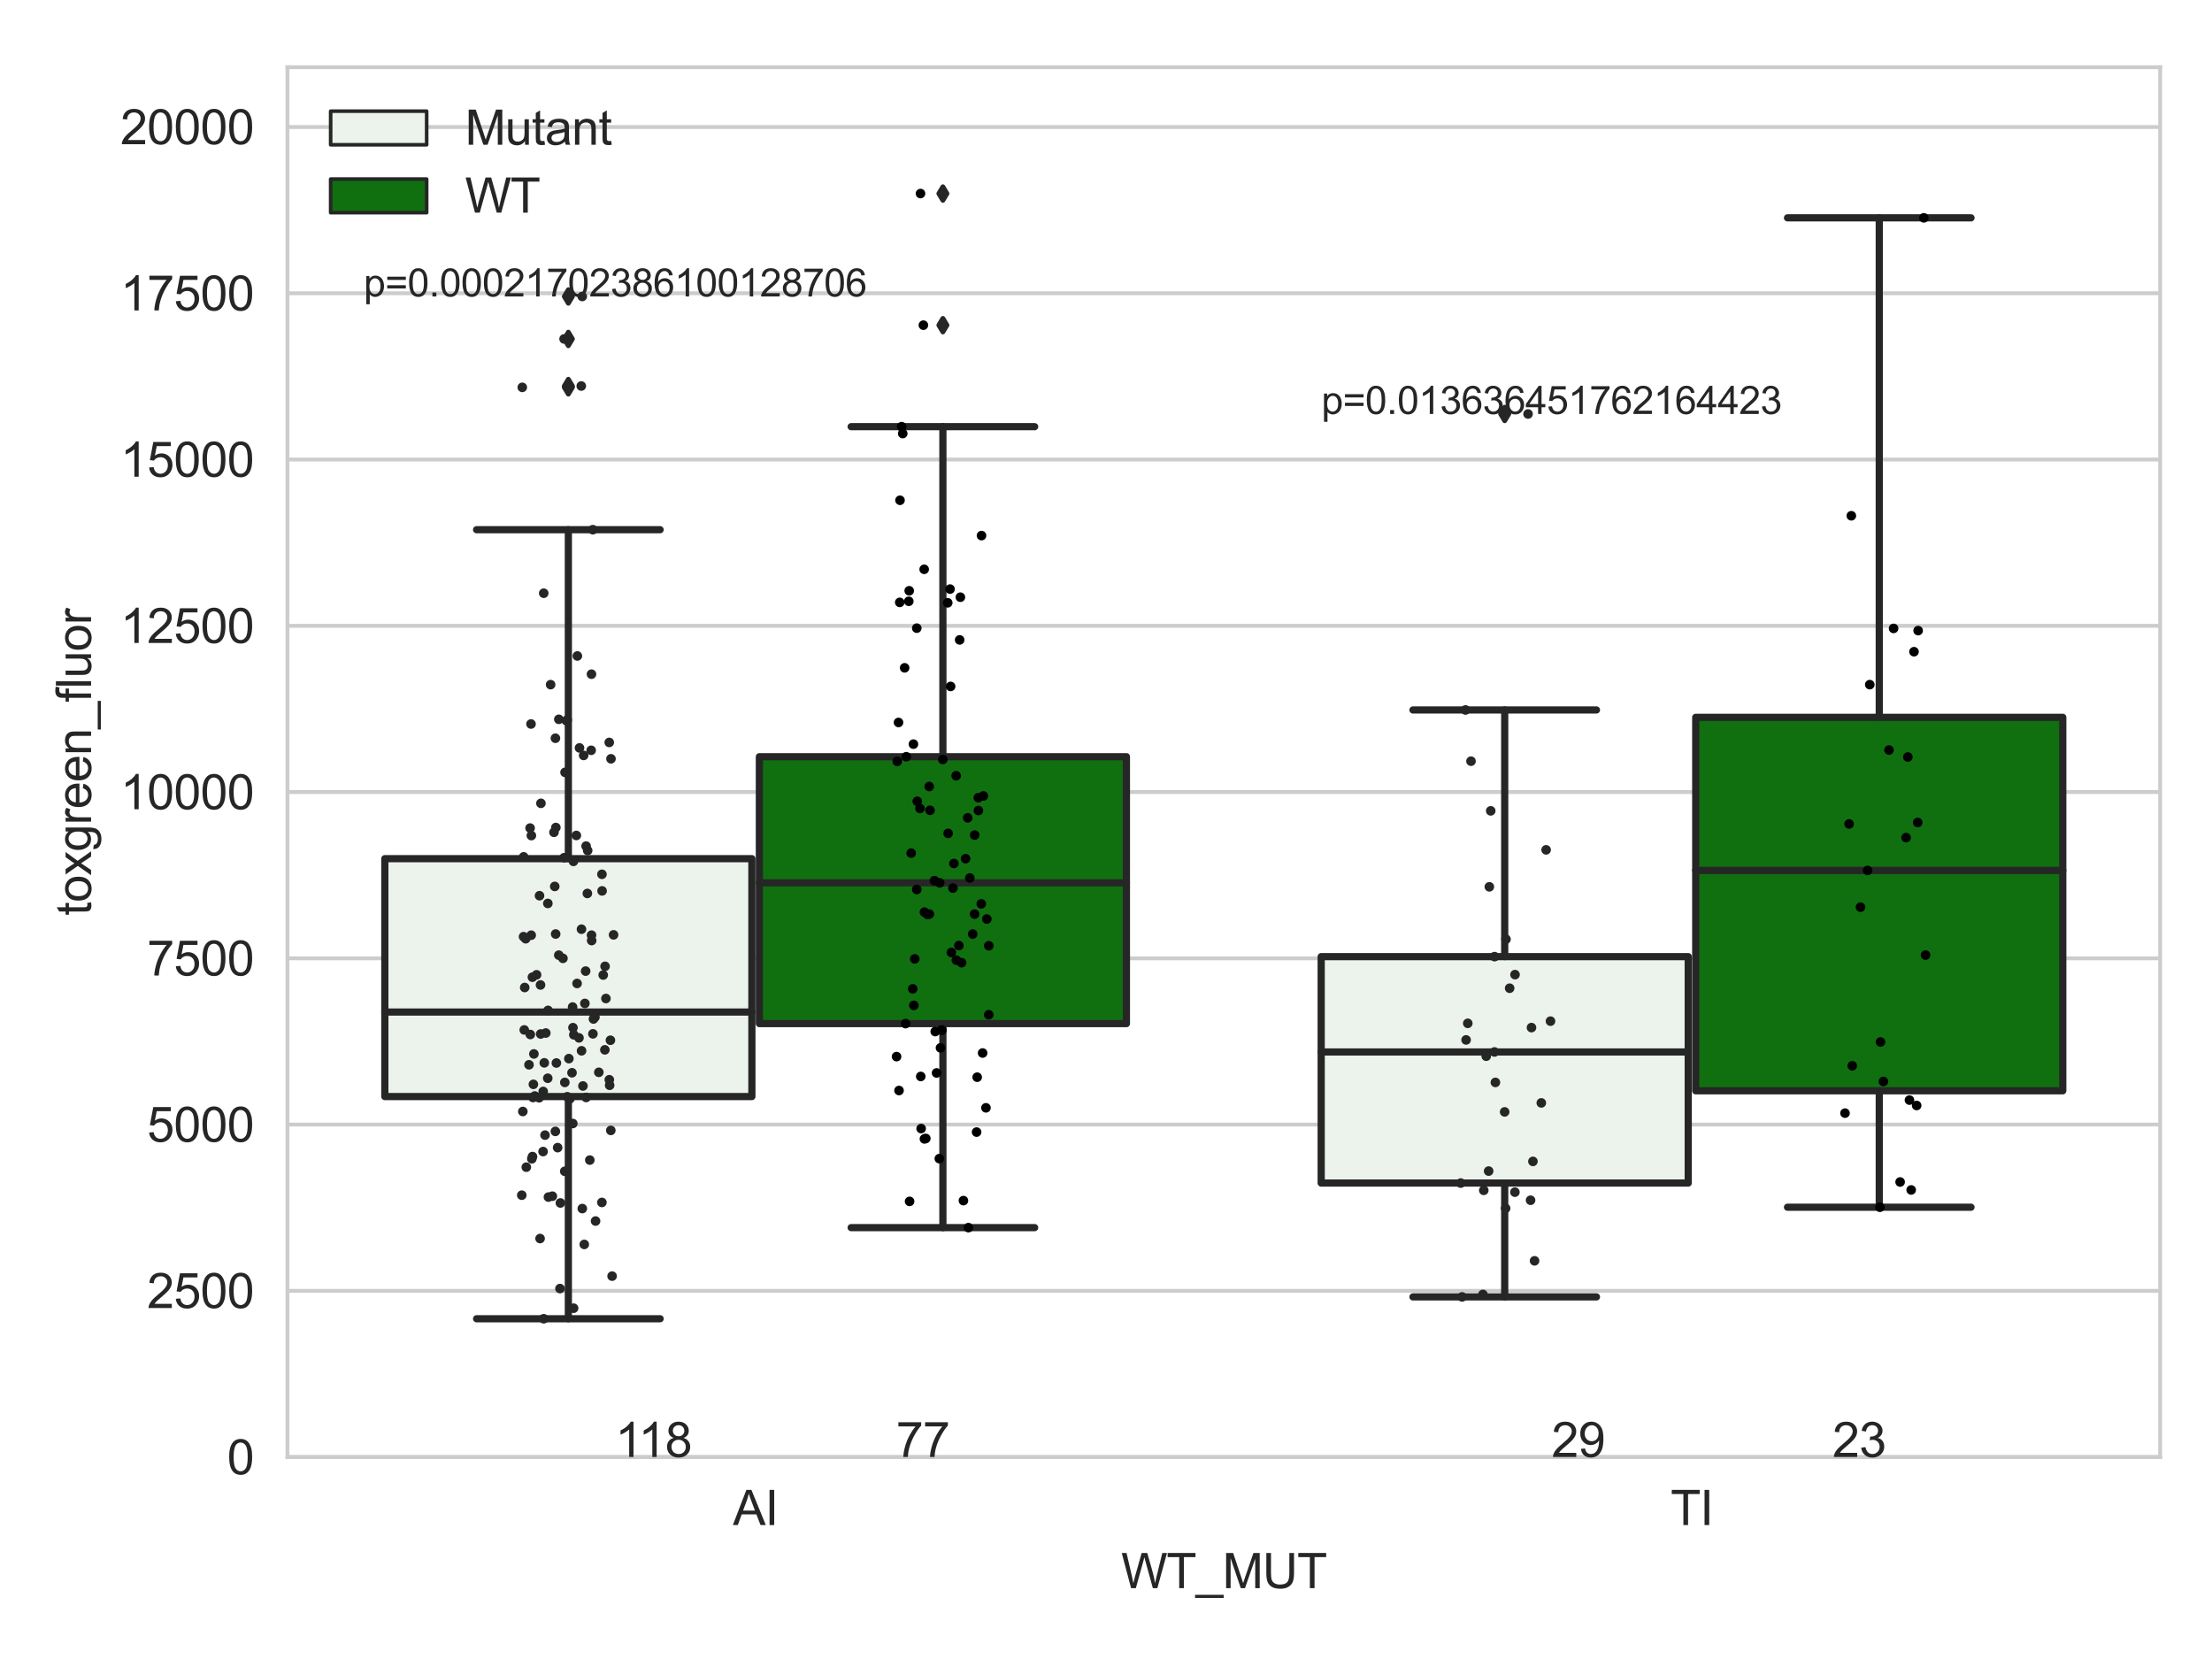 <?xml version="1.0" encoding="utf-8" standalone="no"?>
<!DOCTYPE svg PUBLIC "-//W3C//DTD SVG 1.1//EN"
  "http://www.w3.org/Graphics/SVG/1.1/DTD/svg11.dtd">
<svg xmlns:xlink="http://www.w3.org/1999/xlink" width="460.8pt" height="345.6pt" viewBox="0 0 460.8 345.6" xmlns="http://www.w3.org/2000/svg" version="1.1">
 <defs>
  <style type="text/css">*{stroke-linejoin: round; stroke-linecap: butt}</style>
 </defs>
 <g id="figure_1">
  <g id="patch_1">
   <path d="M 0 345.6 
L 460.8 345.6 
L 460.8 0 
L 0 0 
z
" style="fill: #ffffff"/>
  </g>
  <g id="axes_1">
   <g id="patch_2">
    <path d="M 59.881 303.539 
L 450 303.539 
L 450 14 
L 59.881 14 
z
" style="fill: #ffffff"/>
   </g>
   <g id="matplotlib.axis_1">
    <g id="xtick_1">
     <g id="text_1">
      <!-- AI -->
      <g style="fill: #262626" transform="translate(152.687 317.697)scale(0.1 -0.1)">
       <defs>
        <path id="ArialMT-41" d="M -9 0 
L 1750 4581 
L 2403 4581 
L 4278 0 
L 3588 0 
L 3053 1388 
L 1138 1388 
L 634 0 
L -9 0 
z
M 1313 1881 
L 2866 1881 
L 2388 3150 
Q 2169 3728 2063 4100 
Q 1975 3659 1816 3225 
L 1313 1881 
z
" transform="scale(0.016)"/>
        <path id="ArialMT-49" d="M 597 0 
L 597 4581 
L 1203 4581 
L 1203 0 
L 597 0 
z
" transform="scale(0.016)"/>
       </defs>
       <use xlink:href="#ArialMT-41"/>
       <use xlink:href="#ArialMT-49" x="66.699"/>
      </g>
     </g>
    </g>
    <g id="xtick_2">
     <g id="text_2">
      <!-- TI -->
      <g style="fill: #262626" transform="translate(348.027 317.697)scale(0.1 -0.1)">
       <defs>
        <path id="ArialMT-54" d="M 1659 0 
L 1659 4041 
L 150 4041 
L 150 4581 
L 3781 4581 
L 3781 4041 
L 2266 4041 
L 2266 0 
L 1659 0 
z
" transform="scale(0.016)"/>
       </defs>
       <use xlink:href="#ArialMT-54"/>
       <use xlink:href="#ArialMT-49" x="61.084"/>
      </g>
     </g>
    </g>
    <g id="text_3">
     <!-- WT_MUT -->
     <g style="fill: #262626" transform="translate(233.557 330.842)scale(0.1 -0.1)">
      <defs>
       <path id="ArialMT-57" d="M 1294 0 
L 78 4581 
L 700 4581 
L 1397 1578 
Q 1509 1106 1591 641 
Q 1766 1375 1797 1488 
L 2669 4581 
L 3400 4581 
L 4056 2263 
Q 4303 1400 4413 641 
Q 4500 1075 4641 1638 
L 5359 4581 
L 5969 4581 
L 4713 0 
L 4128 0 
L 3163 3491 
Q 3041 3928 3019 4028 
Q 2947 3713 2884 3491 
L 1913 0 
L 1294 0 
z
" transform="scale(0.016)"/>
       <path id="ArialMT-5f" d="M -97 -1272 
L -97 -866 
L 3631 -866 
L 3631 -1272 
L -97 -1272 
z
" transform="scale(0.016)"/>
       <path id="ArialMT-4d" d="M 475 0 
L 475 4581 
L 1388 4581 
L 2472 1338 
Q 2622 884 2691 659 
Q 2769 909 2934 1394 
L 4031 4581 
L 4847 4581 
L 4847 0 
L 4263 0 
L 4263 3834 
L 2931 0 
L 2384 0 
L 1059 3900 
L 1059 0 
L 475 0 
z
" transform="scale(0.016)"/>
       <path id="ArialMT-55" d="M 3500 4581 
L 4106 4581 
L 4106 1934 
Q 4106 1244 3950 837 
Q 3794 431 3386 176 
Q 2978 -78 2316 -78 
Q 1672 -78 1262 144 
Q 853 366 678 786 
Q 503 1206 503 1934 
L 503 4581 
L 1109 4581 
L 1109 1938 
Q 1109 1341 1220 1058 
Q 1331 775 1601 622 
Q 1872 469 2263 469 
Q 2931 469 3215 772 
Q 3500 1075 3500 1938 
L 3500 4581 
z
" transform="scale(0.016)"/>
      </defs>
      <use xlink:href="#ArialMT-57"/>
      <use xlink:href="#ArialMT-54" x="94.385"/>
      <use xlink:href="#ArialMT-5f" x="155.469"/>
      <use xlink:href="#ArialMT-4d" x="211.084"/>
      <use xlink:href="#ArialMT-55" x="294.385"/>
      <use xlink:href="#ArialMT-54" x="366.602"/>
     </g>
    </g>
   </g>
   <g id="matplotlib.axis_2">
    <g id="ytick_1">
     <g id="line2d_1">
      <path d="M 59.881 303.539 
L 450 303.539 
" clip-path="url(#p95d25f9fa5)" style="fill: none; stroke: #cccccc; stroke-width: 0.8; stroke-linecap: round"/>
     </g>
     <g id="text_4">
      <!-- 0 -->
      <g style="fill: #262626" transform="translate(47.32 307.118)scale(0.1 -0.1)">
       <defs>
        <path id="ArialMT-30" d="M 266 2259 
Q 266 3072 433 3567 
Q 600 4063 929 4331 
Q 1259 4600 1759 4600 
Q 2128 4600 2406 4451 
Q 2684 4303 2865 4023 
Q 3047 3744 3150 3342 
Q 3253 2941 3253 2259 
Q 3253 1453 3087 958 
Q 2922 463 2592 192 
Q 2263 -78 1759 -78 
Q 1097 -78 719 397 
Q 266 969 266 2259 
z
M 844 2259 
Q 844 1131 1108 757 
Q 1372 384 1759 384 
Q 2147 384 2411 759 
Q 2675 1134 2675 2259 
Q 2675 3391 2411 3762 
Q 2147 4134 1753 4134 
Q 1366 4134 1134 3806 
Q 844 3388 844 2259 
z
" transform="scale(0.016)"/>
       </defs>
       <use xlink:href="#ArialMT-30"/>
      </g>
     </g>
    </g>
    <g id="ytick_2">
     <g id="line2d_2">
      <path d="M 59.881 268.904 
L 450 268.904 
" clip-path="url(#p95d25f9fa5)" style="fill: none; stroke: #cccccc; stroke-width: 0.8; stroke-linecap: round"/>
     </g>
     <g id="text_5">
      <!-- 2500 -->
      <g style="fill: #262626" transform="translate(30.637 272.483)scale(0.1 -0.1)">
       <defs>
        <path id="ArialMT-32" d="M 3222 541 
L 3222 0 
L 194 0 
Q 188 203 259 391 
Q 375 700 629 1000 
Q 884 1300 1366 1694 
Q 2113 2306 2375 2664 
Q 2638 3022 2638 3341 
Q 2638 3675 2398 3904 
Q 2159 4134 1775 4134 
Q 1369 4134 1125 3890 
Q 881 3647 878 3216 
L 300 3275 
Q 359 3922 746 4261 
Q 1134 4600 1788 4600 
Q 2447 4600 2831 4234 
Q 3216 3869 3216 3328 
Q 3216 3053 3103 2787 
Q 2991 2522 2730 2228 
Q 2469 1934 1863 1422 
Q 1356 997 1212 845 
Q 1069 694 975 541 
L 3222 541 
z
" transform="scale(0.016)"/>
        <path id="ArialMT-35" d="M 266 1200 
L 856 1250 
Q 922 819 1161 601 
Q 1400 384 1738 384 
Q 2144 384 2425 690 
Q 2706 997 2706 1503 
Q 2706 1984 2436 2262 
Q 2166 2541 1728 2541 
Q 1456 2541 1237 2417 
Q 1019 2294 894 2097 
L 366 2166 
L 809 4519 
L 3088 4519 
L 3088 3981 
L 1259 3981 
L 1013 2750 
Q 1425 3038 1878 3038 
Q 2478 3038 2890 2622 
Q 3303 2206 3303 1553 
Q 3303 931 2941 478 
Q 2500 -78 1738 -78 
Q 1113 -78 717 272 
Q 322 622 266 1200 
z
" transform="scale(0.016)"/>
       </defs>
       <use xlink:href="#ArialMT-32"/>
       <use xlink:href="#ArialMT-35" x="55.615"/>
       <use xlink:href="#ArialMT-30" x="111.23"/>
       <use xlink:href="#ArialMT-30" x="166.846"/>
      </g>
     </g>
    </g>
    <g id="ytick_3">
     <g id="line2d_3">
      <path d="M 59.881 234.269 
L 450 234.269 
" clip-path="url(#p95d25f9fa5)" style="fill: none; stroke: #cccccc; stroke-width: 0.8; stroke-linecap: round"/>
     </g>
     <g id="text_6">
      <!-- 5000 -->
      <g style="fill: #262626" transform="translate(30.637 237.848)scale(0.1 -0.1)">
       <use xlink:href="#ArialMT-35"/>
       <use xlink:href="#ArialMT-30" x="55.615"/>
       <use xlink:href="#ArialMT-30" x="111.23"/>
       <use xlink:href="#ArialMT-30" x="166.846"/>
      </g>
     </g>
    </g>
    <g id="ytick_4">
     <g id="line2d_4">
      <path d="M 59.881 199.634 
L 450 199.634 
" clip-path="url(#p95d25f9fa5)" style="fill: none; stroke: #cccccc; stroke-width: 0.8; stroke-linecap: round"/>
     </g>
     <g id="text_7">
      <!-- 7500 -->
      <g style="fill: #262626" transform="translate(30.637 203.213)scale(0.1 -0.1)">
       <defs>
        <path id="ArialMT-37" d="M 303 3981 
L 303 4522 
L 3269 4522 
L 3269 4084 
Q 2831 3619 2401 2847 
Q 1972 2075 1738 1259 
Q 1569 684 1522 0 
L 944 0 
Q 953 541 1156 1306 
Q 1359 2072 1739 2783 
Q 2119 3494 2547 3981 
L 303 3981 
z
" transform="scale(0.016)"/>
       </defs>
       <use xlink:href="#ArialMT-37"/>
       <use xlink:href="#ArialMT-35" x="55.615"/>
       <use xlink:href="#ArialMT-30" x="111.23"/>
       <use xlink:href="#ArialMT-30" x="166.846"/>
      </g>
     </g>
    </g>
    <g id="ytick_5">
     <g id="line2d_5">
      <path d="M 59.881 165 
L 450 165 
" clip-path="url(#p95d25f9fa5)" style="fill: none; stroke: #cccccc; stroke-width: 0.8; stroke-linecap: round"/>
     </g>
     <g id="text_8">
      <!-- 10000 -->
      <g style="fill: #262626" transform="translate(25.077 168.579)scale(0.1 -0.1)">
       <defs>
        <path id="ArialMT-31" d="M 2384 0 
L 1822 0 
L 1822 3584 
Q 1619 3391 1289 3197 
Q 959 3003 697 2906 
L 697 3450 
Q 1169 3672 1522 3987 
Q 1875 4303 2022 4600 
L 2384 4600 
L 2384 0 
z
" transform="scale(0.016)"/>
       </defs>
       <use xlink:href="#ArialMT-31"/>
       <use xlink:href="#ArialMT-30" x="55.615"/>
       <use xlink:href="#ArialMT-30" x="111.23"/>
       <use xlink:href="#ArialMT-30" x="166.846"/>
       <use xlink:href="#ArialMT-30" x="222.461"/>
      </g>
     </g>
    </g>
    <g id="ytick_6">
     <g id="line2d_6">
      <path d="M 59.881 130.365 
L 450 130.365 
" clip-path="url(#p95d25f9fa5)" style="fill: none; stroke: #cccccc; stroke-width: 0.8; stroke-linecap: round"/>
     </g>
     <g id="text_9">
      <!-- 12500 -->
      <g style="fill: #262626" transform="translate(25.077 133.944)scale(0.1 -0.1)">
       <use xlink:href="#ArialMT-31"/>
       <use xlink:href="#ArialMT-32" x="55.615"/>
       <use xlink:href="#ArialMT-35" x="111.23"/>
       <use xlink:href="#ArialMT-30" x="166.846"/>
       <use xlink:href="#ArialMT-30" x="222.461"/>
      </g>
     </g>
    </g>
    <g id="ytick_7">
     <g id="line2d_7">
      <path d="M 59.881 95.73 
L 450 95.73 
" clip-path="url(#p95d25f9fa5)" style="fill: none; stroke: #cccccc; stroke-width: 0.8; stroke-linecap: round"/>
     </g>
     <g id="text_10">
      <!-- 15000 -->
      <g style="fill: #262626" transform="translate(25.077 99.309)scale(0.1 -0.1)">
       <use xlink:href="#ArialMT-31"/>
       <use xlink:href="#ArialMT-35" x="55.615"/>
       <use xlink:href="#ArialMT-30" x="111.23"/>
       <use xlink:href="#ArialMT-30" x="166.846"/>
       <use xlink:href="#ArialMT-30" x="222.461"/>
      </g>
     </g>
    </g>
    <g id="ytick_8">
     <g id="line2d_8">
      <path d="M 59.881 61.095 
L 450 61.095 
" clip-path="url(#p95d25f9fa5)" style="fill: none; stroke: #cccccc; stroke-width: 0.8; stroke-linecap: round"/>
     </g>
     <g id="text_11">
      <!-- 17500 -->
      <g style="fill: #262626" transform="translate(25.077 64.674)scale(0.1 -0.1)">
       <use xlink:href="#ArialMT-31"/>
       <use xlink:href="#ArialMT-37" x="55.615"/>
       <use xlink:href="#ArialMT-35" x="111.23"/>
       <use xlink:href="#ArialMT-30" x="166.846"/>
       <use xlink:href="#ArialMT-30" x="222.461"/>
      </g>
     </g>
    </g>
    <g id="ytick_9">
     <g id="line2d_9">
      <path d="M 59.881 26.461 
L 450 26.461 
" clip-path="url(#p95d25f9fa5)" style="fill: none; stroke: #cccccc; stroke-width: 0.8; stroke-linecap: round"/>
     </g>
     <g id="text_12">
      <!-- 20000 -->
      <g style="fill: #262626" transform="translate(25.077 30.039)scale(0.1 -0.1)">
       <use xlink:href="#ArialMT-32"/>
       <use xlink:href="#ArialMT-30" x="55.615"/>
       <use xlink:href="#ArialMT-30" x="111.23"/>
       <use xlink:href="#ArialMT-30" x="166.846"/>
       <use xlink:href="#ArialMT-30" x="222.461"/>
      </g>
     </g>
    </g>
    <g id="text_13">
     <!-- toxgreen_fluor -->
     <g style="fill: #262626" transform="translate(18.972 190.732)rotate(-90)scale(0.1 -0.1)">
      <defs>
       <path id="ArialMT-74" d="M 1650 503 
L 1731 6 
Q 1494 -44 1306 -44 
Q 1000 -44 831 53 
Q 663 150 594 308 
Q 525 466 525 972 
L 525 2881 
L 113 2881 
L 113 3319 
L 525 3319 
L 525 4141 
L 1084 4478 
L 1084 3319 
L 1650 3319 
L 1650 2881 
L 1084 2881 
L 1084 941 
Q 1084 700 1114 631 
Q 1144 563 1211 522 
Q 1278 481 1403 481 
Q 1497 481 1650 503 
z
" transform="scale(0.016)"/>
       <path id="ArialMT-6f" d="M 213 1659 
Q 213 2581 725 3025 
Q 1153 3394 1769 3394 
Q 2453 3394 2887 2945 
Q 3322 2497 3322 1706 
Q 3322 1066 3130 698 
Q 2938 331 2570 128 
Q 2203 -75 1769 -75 
Q 1072 -75 642 372 
Q 213 819 213 1659 
z
M 791 1659 
Q 791 1022 1069 705 
Q 1347 388 1769 388 
Q 2188 388 2466 706 
Q 2744 1025 2744 1678 
Q 2744 2294 2464 2611 
Q 2184 2928 1769 2928 
Q 1347 2928 1069 2612 
Q 791 2297 791 1659 
z
" transform="scale(0.016)"/>
       <path id="ArialMT-78" d="M 47 0 
L 1259 1725 
L 138 3319 
L 841 3319 
L 1350 2541 
Q 1494 2319 1581 2169 
Q 1719 2375 1834 2534 
L 2394 3319 
L 3066 3319 
L 1919 1756 
L 3153 0 
L 2463 0 
L 1781 1031 
L 1600 1309 
L 728 0 
L 47 0 
z
" transform="scale(0.016)"/>
       <path id="ArialMT-67" d="M 319 -275 
L 866 -356 
Q 900 -609 1056 -725 
Q 1266 -881 1628 -881 
Q 2019 -881 2231 -725 
Q 2444 -569 2519 -288 
Q 2563 -116 2559 434 
Q 2191 0 1641 0 
Q 956 0 581 494 
Q 206 988 206 1678 
Q 206 2153 378 2554 
Q 550 2956 876 3175 
Q 1203 3394 1644 3394 
Q 2231 3394 2613 2919 
L 2613 3319 
L 3131 3319 
L 3131 450 
Q 3131 -325 2973 -648 
Q 2816 -972 2473 -1159 
Q 2131 -1347 1631 -1347 
Q 1038 -1347 672 -1080 
Q 306 -813 319 -275 
z
M 784 1719 
Q 784 1066 1043 766 
Q 1303 466 1694 466 
Q 2081 466 2343 764 
Q 2606 1063 2606 1700 
Q 2606 2309 2336 2618 
Q 2066 2928 1684 2928 
Q 1309 2928 1046 2623 
Q 784 2319 784 1719 
z
" transform="scale(0.016)"/>
       <path id="ArialMT-72" d="M 416 0 
L 416 3319 
L 922 3319 
L 922 2816 
Q 1116 3169 1280 3281 
Q 1444 3394 1641 3394 
Q 1925 3394 2219 3213 
L 2025 2691 
Q 1819 2813 1613 2813 
Q 1428 2813 1281 2702 
Q 1134 2591 1072 2394 
Q 978 2094 978 1738 
L 978 0 
L 416 0 
z
" transform="scale(0.016)"/>
       <path id="ArialMT-65" d="M 2694 1069 
L 3275 997 
Q 3138 488 2766 206 
Q 2394 -75 1816 -75 
Q 1088 -75 661 373 
Q 234 822 234 1631 
Q 234 2469 665 2931 
Q 1097 3394 1784 3394 
Q 2450 3394 2872 2941 
Q 3294 2488 3294 1666 
Q 3294 1616 3291 1516 
L 816 1516 
Q 847 969 1125 678 
Q 1403 388 1819 388 
Q 2128 388 2347 550 
Q 2566 713 2694 1069 
z
M 847 1978 
L 2700 1978 
Q 2663 2397 2488 2606 
Q 2219 2931 1791 2931 
Q 1403 2931 1139 2672 
Q 875 2413 847 1978 
z
" transform="scale(0.016)"/>
       <path id="ArialMT-6e" d="M 422 0 
L 422 3319 
L 928 3319 
L 928 2847 
Q 1294 3394 1984 3394 
Q 2284 3394 2536 3286 
Q 2788 3178 2913 3003 
Q 3038 2828 3088 2588 
Q 3119 2431 3119 2041 
L 3119 0 
L 2556 0 
L 2556 2019 
Q 2556 2363 2490 2533 
Q 2425 2703 2258 2804 
Q 2091 2906 1866 2906 
Q 1506 2906 1245 2678 
Q 984 2450 984 1813 
L 984 0 
L 422 0 
z
" transform="scale(0.016)"/>
       <path id="ArialMT-66" d="M 556 0 
L 556 2881 
L 59 2881 
L 59 3319 
L 556 3319 
L 556 3672 
Q 556 4006 616 4169 
Q 697 4388 901 4523 
Q 1106 4659 1475 4659 
Q 1713 4659 2000 4603 
L 1916 4113 
Q 1741 4144 1584 4144 
Q 1328 4144 1222 4034 
Q 1116 3925 1116 3625 
L 1116 3319 
L 1763 3319 
L 1763 2881 
L 1116 2881 
L 1116 0 
L 556 0 
z
" transform="scale(0.016)"/>
       <path id="ArialMT-6c" d="M 409 0 
L 409 4581 
L 972 4581 
L 972 0 
L 409 0 
z
" transform="scale(0.016)"/>
       <path id="ArialMT-75" d="M 2597 0 
L 2597 488 
Q 2209 -75 1544 -75 
Q 1250 -75 995 37 
Q 741 150 617 320 
Q 494 491 444 738 
Q 409 903 409 1263 
L 409 3319 
L 972 3319 
L 972 1478 
Q 972 1038 1006 884 
Q 1059 663 1231 536 
Q 1403 409 1656 409 
Q 1909 409 2131 539 
Q 2353 669 2445 892 
Q 2538 1116 2538 1541 
L 2538 3319 
L 3100 3319 
L 3100 0 
L 2597 0 
z
" transform="scale(0.016)"/>
      </defs>
      <use xlink:href="#ArialMT-74"/>
      <use xlink:href="#ArialMT-6f" x="27.783"/>
      <use xlink:href="#ArialMT-78" x="83.398"/>
      <use xlink:href="#ArialMT-67" x="133.398"/>
      <use xlink:href="#ArialMT-72" x="189.014"/>
      <use xlink:href="#ArialMT-65" x="222.314"/>
      <use xlink:href="#ArialMT-65" x="277.93"/>
      <use xlink:href="#ArialMT-6e" x="333.545"/>
      <use xlink:href="#ArialMT-5f" x="389.16"/>
      <use xlink:href="#ArialMT-66" x="444.775"/>
      <use xlink:href="#ArialMT-6c" x="472.559"/>
      <use xlink:href="#ArialMT-75" x="494.775"/>
      <use xlink:href="#ArialMT-6f" x="550.391"/>
      <use xlink:href="#ArialMT-72" x="606.006"/>
     </g>
    </g>
   </g>
   <g id="patch_3">
    <path d="M 80.167 228.434 
L 156.631 228.434 
L 156.631 178.871 
L 80.167 178.871 
L 80.167 228.434 
z
" clip-path="url(#p95d25f9fa5)" style="fill: #ecf2ec; stroke: #262626; stroke-width: 1.5; stroke-linejoin: miter"/>
   </g>
   <g id="patch_4">
    <path d="M 158.191 213.239 
L 234.654 213.239 
L 234.654 157.639 
L 158.191 157.639 
L 158.191 213.239 
z
" clip-path="url(#p95d25f9fa5)" style="fill: #107010; stroke: #262626; stroke-width: 1.5; stroke-linejoin: miter"/>
   </g>
   <g id="patch_5">
    <path d="M 275.227 246.453 
L 351.69 246.453 
L 351.69 199.284 
L 275.227 199.284 
L 275.227 246.453 
z
" clip-path="url(#p95d25f9fa5)" style="fill: #ecf2ec; stroke: #262626; stroke-width: 1.5; stroke-linejoin: miter"/>
   </g>
   <g id="patch_6">
    <path d="M 353.251 227.232 
L 429.714 227.232 
L 429.714 149.434 
L 353.251 149.434 
L 353.251 227.232 
z
" clip-path="url(#p95d25f9fa5)" style="fill: #107010; stroke: #262626; stroke-width: 1.5; stroke-linejoin: miter"/>
   </g>
   <g id="patch_7">
    <path d="M 157.411 303.539 
L 157.411 303.539 
L 157.411 303.539 
L 157.411 303.539 
z
" clip-path="url(#p95d25f9fa5)" style="fill: #ecf2ec; stroke: #262626; stroke-width: 0.75; stroke-linejoin: miter"/>
   </g>
   <g id="patch_8">
    <path d="M 157.411 303.539 
L 157.411 303.539 
L 157.411 303.539 
L 157.411 303.539 
z
" clip-path="url(#p95d25f9fa5)" style="fill: #107010; stroke: #262626; stroke-width: 0.75; stroke-linejoin: miter"/>
   </g>
   <g id="PathCollection_1"/>
   <g id="PathCollection_2"/>
   <g id="line2d_10">
    <path d="M 118.399 228.434 
L 118.399 274.718 
" clip-path="url(#p95d25f9fa5)" style="fill: none; stroke: #262626; stroke-width: 1.5; stroke-linecap: round"/>
   </g>
   <g id="line2d_11">
    <path d="M 118.399 178.871 
L 118.399 110.346 
" clip-path="url(#p95d25f9fa5)" style="fill: none; stroke: #262626; stroke-width: 1.5; stroke-linecap: round"/>
   </g>
   <g id="line2d_12">
    <path d="M 99.283 274.718 
L 137.515 274.718 
" clip-path="url(#p95d25f9fa5)" style="fill: none; stroke: #262626; stroke-width: 1.5; stroke-linecap: round"/>
   </g>
   <g id="line2d_13">
    <path d="M 99.283 110.346 
L 137.515 110.346 
" clip-path="url(#p95d25f9fa5)" style="fill: none; stroke: #262626; stroke-width: 1.5; stroke-linecap: round"/>
   </g>
   <g id="line2d_14">
    <defs>
     <path id="m03ea03775f" d="M -0 1.414 
L 0.849 0 
L 0 -1.414 
L -0.849 -0 
z
" style="stroke: #262626; stroke-linejoin: miter"/>
    </defs>
    <g clip-path="url(#p95d25f9fa5)">
     <use xlink:href="#m03ea03775f" x="118.399" y="70.605" style="fill: #262626; stroke: #262626; stroke-linejoin: miter"/>
     <use xlink:href="#m03ea03775f" x="118.399" y="80.413" style="fill: #262626; stroke: #262626; stroke-linejoin: miter"/>
     <use xlink:href="#m03ea03775f" x="118.399" y="61.759" style="fill: #262626; stroke: #262626; stroke-linejoin: miter"/>
     <use xlink:href="#m03ea03775f" x="118.399" y="80.695" style="fill: #262626; stroke: #262626; stroke-linejoin: miter"/>
    </g>
   </g>
   <g id="line2d_15">
    <path d="M 196.423 213.239 
L 196.423 255.737 
" clip-path="url(#p95d25f9fa5)" style="fill: none; stroke: #262626; stroke-width: 1.5; stroke-linecap: round"/>
   </g>
   <g id="line2d_16">
    <path d="M 196.423 157.639 
L 196.423 88.883 
" clip-path="url(#p95d25f9fa5)" style="fill: none; stroke: #262626; stroke-width: 1.5; stroke-linecap: round"/>
   </g>
   <g id="line2d_17">
    <path d="M 177.307 255.737 
L 215.539 255.737 
" clip-path="url(#p95d25f9fa5)" style="fill: none; stroke: #262626; stroke-width: 1.5; stroke-linecap: round"/>
   </g>
   <g id="line2d_18">
    <path d="M 177.307 88.883 
L 215.539 88.883 
" clip-path="url(#p95d25f9fa5)" style="fill: none; stroke: #262626; stroke-width: 1.5; stroke-linecap: round"/>
   </g>
   <g id="line2d_19">
    <g clip-path="url(#p95d25f9fa5)">
     <use xlink:href="#m03ea03775f" x="196.423" y="40.322" style="fill: #262626; stroke: #262626; stroke-linejoin: miter"/>
     <use xlink:href="#m03ea03775f" x="196.423" y="67.739" style="fill: #262626; stroke: #262626; stroke-linejoin: miter"/>
    </g>
   </g>
   <g id="line2d_20">
    <path d="M 313.458 246.453 
L 313.458 270.169 
" clip-path="url(#p95d25f9fa5)" style="fill: none; stroke: #262626; stroke-width: 1.5; stroke-linecap: round"/>
   </g>
   <g id="line2d_21">
    <path d="M 313.458 199.284 
L 313.458 147.899 
" clip-path="url(#p95d25f9fa5)" style="fill: none; stroke: #262626; stroke-width: 1.5; stroke-linecap: round"/>
   </g>
   <g id="line2d_22">
    <path d="M 294.343 270.169 
L 332.574 270.169 
" clip-path="url(#p95d25f9fa5)" style="fill: none; stroke: #262626; stroke-width: 1.5; stroke-linecap: round"/>
   </g>
   <g id="line2d_23">
    <path d="M 294.343 147.899 
L 332.574 147.899 
" clip-path="url(#p95d25f9fa5)" style="fill: none; stroke: #262626; stroke-width: 1.5; stroke-linecap: round"/>
   </g>
   <g id="line2d_24">
    <g clip-path="url(#p95d25f9fa5)">
     <use xlink:href="#m03ea03775f" x="313.458" y="86.239" style="fill: #262626; stroke: #262626; stroke-linejoin: miter"/>
    </g>
   </g>
   <g id="line2d_25">
    <path d="M 391.482 227.232 
L 391.482 251.486 
" clip-path="url(#p95d25f9fa5)" style="fill: none; stroke: #262626; stroke-width: 1.5; stroke-linecap: round"/>
   </g>
   <g id="line2d_26">
    <path d="M 391.482 149.434 
L 391.482 45.382 
" clip-path="url(#p95d25f9fa5)" style="fill: none; stroke: #262626; stroke-width: 1.5; stroke-linecap: round"/>
   </g>
   <g id="line2d_27">
    <path d="M 372.366 251.486 
L 410.598 251.486 
" clip-path="url(#p95d25f9fa5)" style="fill: none; stroke: #262626; stroke-width: 1.5; stroke-linecap: round"/>
   </g>
   <g id="line2d_28">
    <path d="M 372.366 45.382 
L 410.598 45.382 
" clip-path="url(#p95d25f9fa5)" style="fill: none; stroke: #262626; stroke-width: 1.5; stroke-linecap: round"/>
   </g>
   <g id="line2d_29"/>
   <g id="line2d_30">
    <path d="M 80.167 210.827 
L 156.631 210.827 
" clip-path="url(#p95d25f9fa5)" style="fill: none; stroke: #262626; stroke-width: 1.5; stroke-linecap: round"/>
   </g>
   <g id="line2d_31">
    <path d="M 158.191 183.916 
L 234.654 183.916 
" clip-path="url(#p95d25f9fa5)" style="fill: none; stroke: #262626; stroke-width: 1.5; stroke-linecap: round"/>
   </g>
   <g id="line2d_32">
    <path d="M 275.227 219.142 
L 351.69 219.142 
" clip-path="url(#p95d25f9fa5)" style="fill: none; stroke: #262626; stroke-width: 1.5; stroke-linecap: round"/>
   </g>
   <g id="line2d_33">
    <path d="M 353.251 181.328 
L 429.714 181.328 
" clip-path="url(#p95d25f9fa5)" style="fill: none; stroke: #262626; stroke-width: 1.5; stroke-linecap: round"/>
   </g>
   <g id="patch_9">
    <path d="M 59.881 303.539 
L 59.881 14 
" style="fill: none; stroke: #cccccc; stroke-width: 0.8; stroke-linejoin: miter; stroke-linecap: square"/>
   </g>
   <g id="patch_10">
    <path d="M 450 303.539 
L 450 14 
" style="fill: none; stroke: #cccccc; stroke-width: 0.8; stroke-linejoin: miter; stroke-linecap: square"/>
   </g>
   <g id="patch_11">
    <path d="M 59.881 303.539 
L 450 303.539 
" style="fill: none; stroke: #cccccc; stroke-width: 0.8; stroke-linejoin: miter; stroke-linecap: square"/>
   </g>
   <g id="patch_12">
    <path d="M 59.881 14 
L 450 14 
" style="fill: none; stroke: #cccccc; stroke-width: 0.8; stroke-linejoin: miter; stroke-linecap: square"/>
   </g>
   <g id="PathCollection_3">
    <defs>
     <path id="C0_0_d881724816" d="M 0 1 
C 0.265 1 0.52 0.895 0.707 0.707 
C 0.895 0.52 1 0.265 1 -0 
C 1 -0.265 0.895 -0.52 0.707 -0.707 
C 0.52 -0.895 0.265 -1 0 -1 
C -0.265 -1 -0.52 -0.895 -0.707 -0.707 
C -0.895 -0.52 -1 -0.265 -1 0 
C -1 0.265 -0.895 0.52 -0.707 0.707 
C -0.52 0.895 -0.265 1 0 1 
z
"/>
    </defs>
    <g clip-path="url(#p95d25f9fa5)">
     <use xlink:href="#C0_0_d881724816" x="121.586" y="157.368" style="fill: #262626"/>
    </g>
    <g clip-path="url(#p95d25f9fa5)">
     <use xlink:href="#C0_0_d881724816" x="115.755" y="194.573" style="fill: #262626"/>
    </g>
    <g clip-path="url(#p95d25f9fa5)">
     <use xlink:href="#C0_0_d881724816" x="112.633" y="215.395" style="fill: #262626"/>
    </g>
    <g clip-path="url(#p95d25f9fa5)">
     <use xlink:href="#C0_0_d881724816" x="117.506" y="178.68" style="fill: #262626"/>
    </g>
    <g clip-path="url(#p95d25f9fa5)">
     <use xlink:href="#C0_0_d881724816" x="127.279" y="158.071" style="fill: #262626"/>
    </g>
    <g clip-path="url(#p95d25f9fa5)">
     <use xlink:href="#C0_0_d881724816" x="115.794" y="172.385" style="fill: #262626"/>
    </g>
    <g clip-path="url(#p95d25f9fa5)">
     <use xlink:href="#C0_0_d881724816" x="115.563" y="184.659" style="fill: #262626"/>
    </g>
    <g clip-path="url(#p95d25f9fa5)">
     <use xlink:href="#C0_0_d881724816" x="117.663" y="225.488" style="fill: #262626"/>
    </g>
    <g clip-path="url(#p95d25f9fa5)">
     <use xlink:href="#C0_0_d881724816" x="119.492" y="272.524" style="fill: #262626"/>
    </g>
    <g clip-path="url(#p95d25f9fa5)">
     <use xlink:href="#C0_0_d881724816" x="114.106" y="224.618" style="fill: #262626"/>
    </g>
    <g clip-path="url(#p95d25f9fa5)">
     <use xlink:href="#C0_0_d881724816" x="120.722" y="155.803" style="fill: #262626"/>
    </g>
    <g clip-path="url(#p95d25f9fa5)">
     <use xlink:href="#C0_0_d881724816" x="126.93" y="224.929" style="fill: #262626"/>
    </g>
    <g clip-path="url(#p95d25f9fa5)">
     <use xlink:href="#C0_0_d881724816" x="113.268" y="123.579" style="fill: #262626"/>
    </g>
    <g clip-path="url(#p95d25f9fa5)">
     <use xlink:href="#C0_0_d881724816" x="109.638" y="243.144" style="fill: #262626"/>
    </g>
    <g clip-path="url(#p95d25f9fa5)">
     <use xlink:href="#C0_0_d881724816" x="108.916" y="231.543" style="fill: #262626"/>
    </g>
    <g clip-path="url(#p95d25f9fa5)">
     <use xlink:href="#C0_0_d881724816" x="110.477" y="215.508" style="fill: #262626"/>
    </g>
    <g clip-path="url(#p95d25f9fa5)">
     <use xlink:href="#C0_0_d881724816" x="111.041" y="228.632" style="fill: #262626"/>
    </g>
    <g clip-path="url(#p95d25f9fa5)">
     <use xlink:href="#C0_0_d881724816" x="121.149" y="218.902" style="fill: #262626"/>
    </g>
    <g clip-path="url(#p95d25f9fa5)">
     <use xlink:href="#C0_0_d881724816" x="120.214" y="204.872" style="fill: #262626"/>
    </g>
    <g clip-path="url(#p95d25f9fa5)">
     <use xlink:href="#C0_0_d881724816" x="121.999" y="202.299" style="fill: #262626"/>
    </g>
    <g clip-path="url(#p95d25f9fa5)">
     <use xlink:href="#C0_0_d881724816" x="113.133" y="239.891" style="fill: #262626"/>
    </g>
    <g clip-path="url(#p95d25f9fa5)">
     <use xlink:href="#C0_0_d881724816" x="127.001" y="226.084" style="fill: #262626"/>
    </g>
    <g clip-path="url(#p95d25f9fa5)">
     <use xlink:href="#C0_0_d881724816" x="115.693" y="235.692" style="fill: #262626"/>
    </g>
    <g clip-path="url(#p95d25f9fa5)">
     <use xlink:href="#C0_0_d881724816" x="122.105" y="228.621" style="fill: #262626"/>
    </g>
    <g clip-path="url(#p95d25f9fa5)">
     <use xlink:href="#C0_0_d881724816" x="110.927" y="240.934" style="fill: #262626"/>
    </g>
    <g clip-path="url(#p95d25f9fa5)">
     <use xlink:href="#C0_0_d881724816" x="120.276" y="136.649" style="fill: #262626"/>
    </g>
    <g clip-path="url(#p95d25f9fa5)">
     <use xlink:href="#C0_0_d881724816" x="117.646" y="244.003" style="fill: #262626"/>
    </g>
    <g clip-path="url(#p95d25f9fa5)">
     <use xlink:href="#C0_0_d881724816" x="118.17" y="149.996" style="fill: #262626"/>
    </g>
    <g clip-path="url(#p95d25f9fa5)">
     <use xlink:href="#C0_0_d881724816" x="112.508" y="258.012" style="fill: #262626"/>
    </g>
    <g clip-path="url(#p95d25f9fa5)">
     <use xlink:href="#C0_0_d881724816" x="124.065" y="254.366" style="fill: #262626"/>
    </g>
    <g clip-path="url(#p95d25f9fa5)">
     <use xlink:href="#C0_0_d881724816" x="113.158" y="227.371" style="fill: #262626"/>
    </g>
    <g clip-path="url(#p95d25f9fa5)">
     <use xlink:href="#C0_0_d881724816" x="126.224" y="208.007" style="fill: #262626"/>
    </g>
    <g clip-path="url(#p95d25f9fa5)">
     <use xlink:href="#C0_0_d881724816" x="111.777" y="203.071" style="fill: #262626"/>
    </g>
    <g clip-path="url(#p95d25f9fa5)">
     <use xlink:href="#C0_0_d881724816" x="111.401" y="228.317" style="fill: #262626"/>
    </g>
    <g clip-path="url(#p95d25f9fa5)">
     <use xlink:href="#C0_0_d881724816" x="110.791" y="241.399" style="fill: #262626"/>
    </g>
    <g clip-path="url(#p95d25f9fa5)">
     <use xlink:href="#C0_0_d881724816" x="122.868" y="241.667" style="fill: #262626"/>
    </g>
    <g clip-path="url(#p95d25f9fa5)">
     <use xlink:href="#C0_0_d881724816" x="127.513" y="265.841" style="fill: #262626"/>
    </g>
    <g clip-path="url(#p95d25f9fa5)">
     <use xlink:href="#C0_0_d881724816" x="125.397" y="182.129" style="fill: #262626"/>
    </g>
    <g clip-path="url(#p95d25f9fa5)">
     <use xlink:href="#C0_0_d881724816" x="123.498" y="110.346" style="fill: #262626"/>
    </g>
    <g clip-path="url(#p95d25f9fa5)">
     <use xlink:href="#C0_0_d881724816" x="114.173" y="210.48" style="fill: #262626"/>
    </g>
    <g clip-path="url(#p95d25f9fa5)">
     <use xlink:href="#C0_0_d881724816" x="117.98" y="150.127" style="fill: #262626"/>
    </g>
    <g clip-path="url(#p95d25f9fa5)">
     <use xlink:href="#C0_0_d881724816" x="109.306" y="205.714" style="fill: #262626"/>
    </g>
    <g clip-path="url(#p95d25f9fa5)">
     <use xlink:href="#C0_0_d881724816" x="125.661" y="203.115" style="fill: #262626"/>
    </g>
    <g clip-path="url(#p95d25f9fa5)">
     <use xlink:href="#C0_0_d881724816" x="110.202" y="221.814" style="fill: #262626"/>
    </g>
    <g clip-path="url(#p95d25f9fa5)">
     <use xlink:href="#C0_0_d881724816" x="123.631" y="212.272" style="fill: #262626"/>
    </g>
    <g clip-path="url(#p95d25f9fa5)">
     <use xlink:href="#C0_0_d881724816" x="121.439" y="226.23" style="fill: #262626"/>
    </g>
    <g clip-path="url(#p95d25f9fa5)">
     <use xlink:href="#C0_0_d881724816" x="123.15" y="156.302" style="fill: #262626"/>
    </g>
    <g clip-path="url(#p95d25f9fa5)">
     <use xlink:href="#C0_0_d881724816" x="113.699" y="215.198" style="fill: #262626"/>
    </g>
    <g clip-path="url(#p95d25f9fa5)">
     <use xlink:href="#C0_0_d881724816" x="115.405" y="173.383" style="fill: #262626"/>
    </g>
    <g clip-path="url(#p95d25f9fa5)">
     <use xlink:href="#C0_0_d881724816" x="122.422" y="177.176" style="fill: #262626"/>
    </g>
    <g clip-path="url(#p95d25f9fa5)">
     <use xlink:href="#C0_0_d881724816" x="114.125" y="188.203" style="fill: #262626"/>
    </g>
    <g clip-path="url(#p95d25f9fa5)">
     <use xlink:href="#C0_0_d881724816" x="119.537" y="215.567" style="fill: #262626"/>
    </g>
    <g clip-path="url(#p95d25f9fa5)">
     <use xlink:href="#C0_0_d881724816" x="112.312" y="228.686" style="fill: #262626"/>
    </g>
    <g clip-path="url(#p95d25f9fa5)">
     <use xlink:href="#C0_0_d881724816" x="116.655" y="268.431" style="fill: #262626"/>
    </g>
    <g clip-path="url(#p95d25f9fa5)">
     <use xlink:href="#C0_0_d881724816" x="123.518" y="215.368" style="fill: #262626"/>
    </g>
    <g clip-path="url(#p95d25f9fa5)">
     <use xlink:href="#C0_0_d881724816" x="118.176" y="228.473" style="fill: #262626"/>
    </g>
    <g clip-path="url(#p95d25f9fa5)">
     <use xlink:href="#C0_0_d881724816" x="119.362" y="214.081" style="fill: #262626"/>
    </g>
    <g clip-path="url(#p95d25f9fa5)">
     <use xlink:href="#C0_0_d881724816" x="117.511" y="70.605" style="fill: #262626"/>
    </g>
    <g clip-path="url(#p95d25f9fa5)">
     <use xlink:href="#C0_0_d881724816" x="127.242" y="235.484" style="fill: #262626"/>
    </g>
    <g clip-path="url(#p95d25f9fa5)">
     <use xlink:href="#C0_0_d881724816" x="116.414" y="149.845" style="fill: #262626"/>
    </g>
    <g clip-path="url(#p95d25f9fa5)">
     <use xlink:href="#C0_0_d881724816" x="113.385" y="221.412" style="fill: #262626"/>
    </g>
    <g clip-path="url(#p95d25f9fa5)">
     <use xlink:href="#C0_0_d881724816" x="109.09" y="178.5" style="fill: #262626"/>
    </g>
    <g clip-path="url(#p95d25f9fa5)">
     <use xlink:href="#C0_0_d881724816" x="117.27" y="199.642" style="fill: #262626"/>
    </g>
    <g clip-path="url(#p95d25f9fa5)">
     <use xlink:href="#C0_0_d881724816" x="119.324" y="234.047" style="fill: #262626"/>
    </g>
    <g clip-path="url(#p95d25f9fa5)">
     <use xlink:href="#C0_0_d881724816" x="113.539" y="236.466" style="fill: #262626"/>
    </g>
    <g clip-path="url(#p95d25f9fa5)">
     <use xlink:href="#C0_0_d881724816" x="118.508" y="220.529" style="fill: #262626"/>
    </g>
    <g clip-path="url(#p95d25f9fa5)">
     <use xlink:href="#C0_0_d881724816" x="126.048" y="201.303" style="fill: #262626"/>
    </g>
    <g clip-path="url(#p95d25f9fa5)">
     <use xlink:href="#C0_0_d881724816" x="121.091" y="80.413" style="fill: #262626"/>
    </g>
    <g clip-path="url(#p95d25f9fa5)">
     <use xlink:href="#C0_0_d881724816" x="108.695" y="248.981" style="fill: #262626"/>
    </g>
    <g clip-path="url(#p95d25f9fa5)">
     <use xlink:href="#C0_0_d881724816" x="111.22" y="219.552" style="fill: #262626"/>
    </g>
    <g clip-path="url(#p95d25f9fa5)">
     <use xlink:href="#C0_0_d881724816" x="121.714" y="259.237" style="fill: #262626"/>
    </g>
    <g clip-path="url(#p95d25f9fa5)">
     <use xlink:href="#C0_0_d881724816" x="118.729" y="228.886" style="fill: #262626"/>
    </g>
    <g clip-path="url(#p95d25f9fa5)">
     <use xlink:href="#C0_0_d881724816" x="122.359" y="186.122" style="fill: #262626"/>
    </g>
    <g clip-path="url(#p95d25f9fa5)">
     <use xlink:href="#C0_0_d881724816" x="127.163" y="216.703" style="fill: #262626"/>
    </g>
    <g clip-path="url(#p95d25f9fa5)">
     <use xlink:href="#C0_0_d881724816" x="124.745" y="223.382" style="fill: #262626"/>
    </g>
    <g clip-path="url(#p95d25f9fa5)">
     <use xlink:href="#C0_0_d881724816" x="121.303" y="251.769" style="fill: #262626"/>
    </g>
    <g clip-path="url(#p95d25f9fa5)">
     <use xlink:href="#C0_0_d881724816" x="120.612" y="216.208" style="fill: #262626"/>
    </g>
    <g clip-path="url(#p95d25f9fa5)">
     <use xlink:href="#C0_0_d881724816" x="115.905" y="221.443" style="fill: #262626"/>
    </g>
    <g clip-path="url(#p95d25f9fa5)">
     <use xlink:href="#C0_0_d881724816" x="110.428" y="172.5" style="fill: #262626"/>
    </g>
    <g clip-path="url(#p95d25f9fa5)">
     <use xlink:href="#C0_0_d881724816" x="121.133" y="193.572" style="fill: #262626"/>
    </g>
    <g clip-path="url(#p95d25f9fa5)">
     <use xlink:href="#C0_0_d881724816" x="112.687" y="167.344" style="fill: #262626"/>
    </g>
    <g clip-path="url(#p95d25f9fa5)">
     <use xlink:href="#C0_0_d881724816" x="116.409" y="198.977" style="fill: #262626"/>
    </g>
    <g clip-path="url(#p95d25f9fa5)">
     <use xlink:href="#C0_0_d881724816" x="126.917" y="154.663" style="fill: #262626"/>
    </g>
    <g clip-path="url(#p95d25f9fa5)">
     <use xlink:href="#C0_0_d881724816" x="123.215" y="140.443" style="fill: #262626"/>
    </g>
    <g clip-path="url(#p95d25f9fa5)">
     <use xlink:href="#C0_0_d881724816" x="121.842" y="209.031" style="fill: #262626"/>
    </g>
    <g clip-path="url(#p95d25f9fa5)">
     <use xlink:href="#C0_0_d881724816" x="112.392" y="186.593" style="fill: #262626"/>
    </g>
    <g clip-path="url(#p95d25f9fa5)">
     <use xlink:href="#C0_0_d881724816" x="115.069" y="249.187" style="fill: #262626"/>
    </g>
    <g clip-path="url(#p95d25f9fa5)">
     <use xlink:href="#C0_0_d881724816" x="125.427" y="185.591" style="fill: #262626"/>
    </g>
    <g clip-path="url(#p95d25f9fa5)">
     <use xlink:href="#C0_0_d881724816" x="110.62" y="150.824" style="fill: #262626"/>
    </g>
    <g clip-path="url(#p95d25f9fa5)">
     <use xlink:href="#C0_0_d881724816" x="114.704" y="142.624" style="fill: #262626"/>
    </g>
    <g clip-path="url(#p95d25f9fa5)">
     <use xlink:href="#C0_0_d881724816" x="119.16" y="223.475" style="fill: #262626"/>
    </g>
    <g clip-path="url(#p95d25f9fa5)">
     <use xlink:href="#C0_0_d881724816" x="123.253" y="195.935" style="fill: #262626"/>
    </g>
    <g clip-path="url(#p95d25f9fa5)">
     <use xlink:href="#C0_0_d881724816" x="123.744" y="211.174" style="fill: #262626"/>
    </g>
    <g clip-path="url(#p95d25f9fa5)">
     <use xlink:href="#C0_0_d881724816" x="123.225" y="194.811" style="fill: #262626"/>
    </g>
    <g clip-path="url(#p95d25f9fa5)">
     <use xlink:href="#C0_0_d881724816" x="110.694" y="174.063" style="fill: #262626"/>
    </g>
    <g clip-path="url(#p95d25f9fa5)">
     <use xlink:href="#C0_0_d881724816" x="116.166" y="239.073" style="fill: #262626"/>
    </g>
    <g clip-path="url(#p95d25f9fa5)">
     <use xlink:href="#C0_0_d881724816" x="109.065" y="195.126" style="fill: #262626"/>
    </g>
    <g clip-path="url(#p95d25f9fa5)">
     <use xlink:href="#C0_0_d881724816" x="123.935" y="211.897" style="fill: #262626"/>
    </g>
    <g clip-path="url(#p95d25f9fa5)">
     <use xlink:href="#C0_0_d881724816" x="114.249" y="249.37" style="fill: #262626"/>
    </g>
    <g clip-path="url(#p95d25f9fa5)">
     <use xlink:href="#C0_0_d881724816" x="110.913" y="203.566" style="fill: #262626"/>
    </g>
    <g clip-path="url(#p95d25f9fa5)">
     <use xlink:href="#C0_0_d881724816" x="121.292" y="61.759" style="fill: #262626"/>
    </g>
    <g clip-path="url(#p95d25f9fa5)">
     <use xlink:href="#C0_0_d881724816" x="115.704" y="153.788" style="fill: #262626"/>
    </g>
    <g clip-path="url(#p95d25f9fa5)">
     <use xlink:href="#C0_0_d881724816" x="112.599" y="205.186" style="fill: #262626"/>
    </g>
    <g clip-path="url(#p95d25f9fa5)">
     <use xlink:href="#C0_0_d881724816" x="116.738" y="250.6" style="fill: #262626"/>
    </g>
    <g clip-path="url(#p95d25f9fa5)">
     <use xlink:href="#C0_0_d881724816" x="126.006" y="218.699" style="fill: #262626"/>
    </g>
    <g clip-path="url(#p95d25f9fa5)">
     <use xlink:href="#C0_0_d881724816" x="108.802" y="80.695" style="fill: #262626"/>
    </g>
    <g clip-path="url(#p95d25f9fa5)">
     <use xlink:href="#C0_0_d881724816" x="119.282" y="209.788" style="fill: #262626"/>
    </g>
    <g clip-path="url(#p95d25f9fa5)">
     <use xlink:href="#C0_0_d881724816" x="125.387" y="250.49" style="fill: #262626"/>
    </g>
    <g clip-path="url(#p95d25f9fa5)">
     <use xlink:href="#C0_0_d881724816" x="109.513" y="195.558" style="fill: #262626"/>
    </g>
    <g clip-path="url(#p95d25f9fa5)">
     <use xlink:href="#C0_0_d881724816" x="117.709" y="160.896" style="fill: #262626"/>
    </g>
    <g clip-path="url(#p95d25f9fa5)">
     <use xlink:href="#C0_0_d881724816" x="122.096" y="176.257" style="fill: #262626"/>
    </g>
    <g clip-path="url(#p95d25f9fa5)">
     <use xlink:href="#C0_0_d881724816" x="120.063" y="174.041" style="fill: #262626"/>
    </g>
    <g clip-path="url(#p95d25f9fa5)">
     <use xlink:href="#C0_0_d881724816" x="111.115" y="225.888" style="fill: #262626"/>
    </g>
    <g clip-path="url(#p95d25f9fa5)">
     <use xlink:href="#C0_0_d881724816" x="109.215" y="214.552" style="fill: #262626"/>
    </g>
    <g clip-path="url(#p95d25f9fa5)">
     <use xlink:href="#C0_0_d881724816" x="127.815" y="194.746" style="fill: #262626"/>
    </g>
    <g clip-path="url(#p95d25f9fa5)">
     <use xlink:href="#C0_0_d881724816" x="119.464" y="179.442" style="fill: #262626"/>
    </g>
    <g clip-path="url(#p95d25f9fa5)">
     <use xlink:href="#C0_0_d881724816" x="113.267" y="274.718" style="fill: #262626"/>
    </g>
    <g clip-path="url(#p95d25f9fa5)">
     <use xlink:href="#C0_0_d881724816" x="110.66" y="194.821" style="fill: #262626"/>
    </g>
   </g>
   <g id="PathCollection_4">
    <defs>
     <path id="C1_0_3b23eca1ff" d="M 0 1 
C 0.265 1 0.52 0.895 0.707 0.707 
C 0.895 0.52 1 0.265 1 -0 
C 1 -0.265 0.895 -0.52 0.707 -0.707 
C 0.52 -0.895 0.265 -1 0 -1 
C -0.265 -1 -0.52 -0.895 -0.707 -0.707 
C -0.895 -0.52 -1 -0.265 -1 0 
C -1 0.265 -0.895 0.52 -0.707 0.707 
C -0.52 0.895 -0.265 1 0 1 
z
"/>
    </defs>
    <g clip-path="url(#p95d25f9fa5)">
     <use xlink:href="#C1_0_3b23eca1ff" x="187.433" y="125.487"/>
    </g>
    <g clip-path="url(#p95d25f9fa5)">
     <use xlink:href="#C1_0_3b23eca1ff" x="191.082" y="166.927"/>
    </g>
    <g clip-path="url(#p95d25f9fa5)">
     <use xlink:href="#C1_0_3b23eca1ff" x="192.864" y="237.166"/>
    </g>
    <g clip-path="url(#p95d25f9fa5)">
     <use xlink:href="#C1_0_3b23eca1ff" x="198.712" y="179.882"/>
    </g>
    <g clip-path="url(#p95d25f9fa5)">
     <use xlink:href="#C1_0_3b23eca1ff" x="188.452" y="139.119"/>
    </g>
    <g clip-path="url(#p95d25f9fa5)">
     <use xlink:href="#C1_0_3b23eca1ff" x="204.86" y="165.812"/>
    </g>
    <g clip-path="url(#p95d25f9fa5)">
     <use xlink:href="#C1_0_3b23eca1ff" x="187.174" y="150.504"/>
    </g>
    <g clip-path="url(#p95d25f9fa5)">
     <use xlink:href="#C1_0_3b23eca1ff" x="200.064" y="124.408"/>
    </g>
    <g clip-path="url(#p95d25f9fa5)">
     <use xlink:href="#C1_0_3b23eca1ff" x="188.648" y="213.239"/>
    </g>
    <g clip-path="url(#p95d25f9fa5)">
     <use xlink:href="#C1_0_3b23eca1ff" x="192.574" y="190.016"/>
    </g>
    <g clip-path="url(#p95d25f9fa5)">
     <use xlink:href="#C1_0_3b23eca1ff" x="205.987" y="197.018"/>
    </g>
    <g clip-path="url(#p95d25f9fa5)">
     <use xlink:href="#C1_0_3b23eca1ff" x="197.908" y="122.718"/>
    </g>
    <g clip-path="url(#p95d25f9fa5)">
     <use xlink:href="#C1_0_3b23eca1ff" x="189.405" y="123.067"/>
    </g>
    <g clip-path="url(#p95d25f9fa5)">
     <use xlink:href="#C1_0_3b23eca1ff" x="190.285" y="155.015"/>
    </g>
    <g clip-path="url(#p95d25f9fa5)">
     <use xlink:href="#C1_0_3b23eca1ff" x="196.407" y="158.209"/>
    </g>
    <g clip-path="url(#p95d25f9fa5)">
     <use xlink:href="#C1_0_3b23eca1ff" x="194.825" y="214.893"/>
    </g>
    <g clip-path="url(#p95d25f9fa5)">
     <use xlink:href="#C1_0_3b23eca1ff" x="186.915" y="158.605"/>
    </g>
    <g clip-path="url(#p95d25f9fa5)">
     <use xlink:href="#C1_0_3b23eca1ff" x="195.922" y="218.287"/>
    </g>
    <g clip-path="url(#p95d25f9fa5)">
     <use xlink:href="#C1_0_3b23eca1ff" x="199.915" y="133.303"/>
    </g>
    <g clip-path="url(#p95d25f9fa5)">
     <use xlink:href="#C1_0_3b23eca1ff" x="200.701" y="250.111"/>
    </g>
    <g clip-path="url(#p95d25f9fa5)">
     <use xlink:href="#C1_0_3b23eca1ff" x="199.183" y="161.602"/>
    </g>
    <g clip-path="url(#p95d25f9fa5)">
     <use xlink:href="#C1_0_3b23eca1ff" x="189.32" y="125.256"/>
    </g>
    <g clip-path="url(#p95d25f9fa5)">
     <use xlink:href="#C1_0_3b23eca1ff" x="205.392" y="230.78"/>
    </g>
    <g clip-path="url(#p95d25f9fa5)">
     <use xlink:href="#C1_0_3b23eca1ff" x="196.217" y="214.626"/>
    </g>
    <g clip-path="url(#p95d25f9fa5)">
     <use xlink:href="#C1_0_3b23eca1ff" x="201.155" y="178.878"/>
    </g>
    <g clip-path="url(#p95d25f9fa5)">
     <use xlink:href="#C1_0_3b23eca1ff" x="205.974" y="211.388"/>
    </g>
    <g clip-path="url(#p95d25f9fa5)">
     <use xlink:href="#C1_0_3b23eca1ff" x="198.191" y="198.42"/>
    </g>
    <g clip-path="url(#p95d25f9fa5)">
     <use xlink:href="#C1_0_3b23eca1ff" x="197.432" y="125.577"/>
    </g>
    <g clip-path="url(#p95d25f9fa5)">
     <use xlink:href="#C1_0_3b23eca1ff" x="203.799" y="166.173"/>
    </g>
    <g clip-path="url(#p95d25f9fa5)">
     <use xlink:href="#C1_0_3b23eca1ff" x="195.683" y="241.362"/>
    </g>
    <g clip-path="url(#p95d25f9fa5)">
     <use xlink:href="#C1_0_3b23eca1ff" x="187.283" y="227.173"/>
    </g>
    <g clip-path="url(#p95d25f9fa5)">
     <use xlink:href="#C1_0_3b23eca1ff" x="188.796" y="157.639"/>
    </g>
    <g clip-path="url(#p95d25f9fa5)">
     <use xlink:href="#C1_0_3b23eca1ff" x="204.7" y="219.361"/>
    </g>
    <g clip-path="url(#p95d25f9fa5)">
     <use xlink:href="#C1_0_3b23eca1ff" x="198.03" y="143"/>
    </g>
    <g clip-path="url(#p95d25f9fa5)">
     <use xlink:href="#C1_0_3b23eca1ff" x="193.185" y="190.481"/>
    </g>
    <g clip-path="url(#p95d25f9fa5)">
     <use xlink:href="#C1_0_3b23eca1ff" x="204.416" y="188.286"/>
    </g>
    <g clip-path="url(#p95d25f9fa5)">
     <use xlink:href="#C1_0_3b23eca1ff" x="205.573" y="191.45"/>
    </g>
    <g clip-path="url(#p95d25f9fa5)">
     <use xlink:href="#C1_0_3b23eca1ff" x="188.056" y="90.316"/>
    </g>
    <g clip-path="url(#p95d25f9fa5)">
     <use xlink:href="#C1_0_3b23eca1ff" x="190.974" y="185.3"/>
    </g>
    <g clip-path="url(#p95d25f9fa5)">
     <use xlink:href="#C1_0_3b23eca1ff" x="203.563" y="224.399"/>
    </g>
    <g clip-path="url(#p95d25f9fa5)">
     <use xlink:href="#C1_0_3b23eca1ff" x="192.577" y="237.254"/>
    </g>
    <g clip-path="url(#p95d25f9fa5)">
     <use xlink:href="#C1_0_3b23eca1ff" x="203.444" y="235.834"/>
    </g>
    <g clip-path="url(#p95d25f9fa5)">
     <use xlink:href="#C1_0_3b23eca1ff" x="197.51" y="173.609"/>
    </g>
    <g clip-path="url(#p95d25f9fa5)">
     <use xlink:href="#C1_0_3b23eca1ff" x="199.748" y="196.98"/>
    </g>
    <g clip-path="url(#p95d25f9fa5)">
     <use xlink:href="#C1_0_3b23eca1ff" x="187.486" y="104.217"/>
    </g>
    <g clip-path="url(#p95d25f9fa5)">
     <use xlink:href="#C1_0_3b23eca1ff" x="190.981" y="130.856"/>
    </g>
    <g clip-path="url(#p95d25f9fa5)">
     <use xlink:href="#C1_0_3b23eca1ff" x="201.742" y="255.737"/>
    </g>
    <g clip-path="url(#p95d25f9fa5)">
     <use xlink:href="#C1_0_3b23eca1ff" x="190.136" y="205.991"/>
    </g>
    <g clip-path="url(#p95d25f9fa5)">
     <use xlink:href="#C1_0_3b23eca1ff" x="195.754" y="183.916"/>
    </g>
    <g clip-path="url(#p95d25f9fa5)">
     <use xlink:href="#C1_0_3b23eca1ff" x="191.758" y="40.322"/>
    </g>
    <g clip-path="url(#p95d25f9fa5)">
     <use xlink:href="#C1_0_3b23eca1ff" x="199.221" y="200.018"/>
    </g>
    <g clip-path="url(#p95d25f9fa5)">
     <use xlink:href="#C1_0_3b23eca1ff" x="192.524" y="118.597"/>
    </g>
    <g clip-path="url(#p95d25f9fa5)">
     <use xlink:href="#C1_0_3b23eca1ff" x="193.598" y="190.424"/>
    </g>
    <g clip-path="url(#p95d25f9fa5)">
     <use xlink:href="#C1_0_3b23eca1ff" x="201.59" y="170.376"/>
    </g>
    <g clip-path="url(#p95d25f9fa5)">
     <use xlink:href="#C1_0_3b23eca1ff" x="190.366" y="209.434"/>
    </g>
    <g clip-path="url(#p95d25f9fa5)">
     <use xlink:href="#C1_0_3b23eca1ff" x="190.556" y="199.756"/>
    </g>
    <g clip-path="url(#p95d25f9fa5)">
     <use xlink:href="#C1_0_3b23eca1ff" x="203.024" y="190.423"/>
    </g>
    <g clip-path="url(#p95d25f9fa5)">
     <use xlink:href="#C1_0_3b23eca1ff" x="200.322" y="200.549"/>
    </g>
    <g clip-path="url(#p95d25f9fa5)">
     <use xlink:href="#C1_0_3b23eca1ff" x="191.891" y="235.102"/>
    </g>
    <g clip-path="url(#p95d25f9fa5)">
     <use xlink:href="#C1_0_3b23eca1ff" x="187.829" y="88.883"/>
    </g>
    <g clip-path="url(#p95d25f9fa5)">
     <use xlink:href="#C1_0_3b23eca1ff" x="204.466" y="111.574"/>
    </g>
    <g clip-path="url(#p95d25f9fa5)">
     <use xlink:href="#C1_0_3b23eca1ff" x="193.736" y="168.802"/>
    </g>
    <g clip-path="url(#p95d25f9fa5)">
     <use xlink:href="#C1_0_3b23eca1ff" x="189.485" y="250.269"/>
    </g>
    <g clip-path="url(#p95d25f9fa5)">
     <use xlink:href="#C1_0_3b23eca1ff" x="198.519" y="185.007"/>
    </g>
    <g clip-path="url(#p95d25f9fa5)">
     <use xlink:href="#C1_0_3b23eca1ff" x="194.672" y="183.448"/>
    </g>
    <g clip-path="url(#p95d25f9fa5)">
     <use xlink:href="#C1_0_3b23eca1ff" x="203.819" y="168.844"/>
    </g>
    <g clip-path="url(#p95d25f9fa5)">
     <use xlink:href="#C1_0_3b23eca1ff" x="196.143" y="214.554"/>
    </g>
    <g clip-path="url(#p95d25f9fa5)">
     <use xlink:href="#C1_0_3b23eca1ff" x="203.044" y="173.964"/>
    </g>
    <g clip-path="url(#p95d25f9fa5)">
     <use xlink:href="#C1_0_3b23eca1ff" x="195.104" y="223.514"/>
    </g>
    <g clip-path="url(#p95d25f9fa5)">
     <use xlink:href="#C1_0_3b23eca1ff" x="191.648" y="168.414"/>
    </g>
    <g clip-path="url(#p95d25f9fa5)">
     <use xlink:href="#C1_0_3b23eca1ff" x="192.359" y="67.739"/>
    </g>
    <g clip-path="url(#p95d25f9fa5)">
     <use xlink:href="#C1_0_3b23eca1ff" x="186.77" y="220.11"/>
    </g>
    <g clip-path="url(#p95d25f9fa5)">
     <use xlink:href="#C1_0_3b23eca1ff" x="202.027" y="182.896"/>
    </g>
    <g clip-path="url(#p95d25f9fa5)">
     <use xlink:href="#C1_0_3b23eca1ff" x="191.812" y="224.245"/>
    </g>
    <g clip-path="url(#p95d25f9fa5)">
     <use xlink:href="#C1_0_3b23eca1ff" x="202.63" y="194.58"/>
    </g>
    <g clip-path="url(#p95d25f9fa5)">
     <use xlink:href="#C1_0_3b23eca1ff" x="189.816" y="177.725"/>
    </g>
    <g clip-path="url(#p95d25f9fa5)">
     <use xlink:href="#C1_0_3b23eca1ff" x="193.572" y="163.842"/>
    </g>
   </g>
   <g id="PathCollection_5">
    <defs>
     <path id="C2_0_5d48ea0464" d="M 0 1 
C 0.265 1 0.52 0.895 0.707 0.707 
C 0.895 0.52 1 0.265 1 -0 
C 1 -0.265 0.895 -0.52 0.707 -0.707 
C 0.52 -0.895 0.265 -1 0 -1 
C -0.265 -1 -0.52 -0.895 -0.707 -0.707 
C -0.895 -0.52 -1 -0.265 -1 0 
C -1 0.265 -0.895 0.52 -0.707 0.707 
C -0.52 0.895 -0.265 1 0 1 
z
"/>
    </defs>
    <g clip-path="url(#p95d25f9fa5)">
     <use xlink:href="#C2_0_5d48ea0464" x="315.582" y="248.349" style="fill: #262626"/>
    </g>
    <g clip-path="url(#p95d25f9fa5)">
     <use xlink:href="#C2_0_5d48ea0464" x="319.339" y="241.94" style="fill: #262626"/>
    </g>
    <g clip-path="url(#p95d25f9fa5)">
     <use xlink:href="#C2_0_5d48ea0464" x="311.323" y="219.142" style="fill: #262626"/>
    </g>
    <g clip-path="url(#p95d25f9fa5)">
     <use xlink:href="#C2_0_5d48ea0464" x="322.996" y="212.726" style="fill: #262626"/>
    </g>
    <g clip-path="url(#p95d25f9fa5)">
     <use xlink:href="#C2_0_5d48ea0464" x="305.295" y="147.899" style="fill: #262626"/>
    </g>
    <g clip-path="url(#p95d25f9fa5)">
     <use xlink:href="#C2_0_5d48ea0464" x="311.343" y="199.284" style="fill: #262626"/>
    </g>
    <g clip-path="url(#p95d25f9fa5)">
     <use xlink:href="#C2_0_5d48ea0464" x="313.646" y="251.718" style="fill: #262626"/>
    </g>
    <g clip-path="url(#p95d25f9fa5)">
     <use xlink:href="#C2_0_5d48ea0464" x="310.546" y="168.915" style="fill: #262626"/>
    </g>
    <g clip-path="url(#p95d25f9fa5)">
     <use xlink:href="#C2_0_5d48ea0464" x="313.446" y="231.626" style="fill: #262626"/>
    </g>
    <g clip-path="url(#p95d25f9fa5)">
     <use xlink:href="#C2_0_5d48ea0464" x="319.036" y="214.067" style="fill: #262626"/>
    </g>
    <g clip-path="url(#p95d25f9fa5)">
     <use xlink:href="#C2_0_5d48ea0464" x="321.083" y="229.754" style="fill: #262626"/>
    </g>
    <g clip-path="url(#p95d25f9fa5)">
     <use xlink:href="#C2_0_5d48ea0464" x="310.258" y="184.738" style="fill: #262626"/>
    </g>
    <g clip-path="url(#p95d25f9fa5)">
     <use xlink:href="#C2_0_5d48ea0464" x="313.724" y="195.66" style="fill: #262626"/>
    </g>
    <g clip-path="url(#p95d25f9fa5)">
     <use xlink:href="#C2_0_5d48ea0464" x="322.086" y="177.04" style="fill: #262626"/>
    </g>
    <g clip-path="url(#p95d25f9fa5)">
     <use xlink:href="#C2_0_5d48ea0464" x="315.606" y="203.033" style="fill: #262626"/>
    </g>
    <g clip-path="url(#p95d25f9fa5)">
     <use xlink:href="#C2_0_5d48ea0464" x="309.097" y="247.967" style="fill: #262626"/>
    </g>
    <g clip-path="url(#p95d25f9fa5)">
     <use xlink:href="#C2_0_5d48ea0464" x="318.847" y="250.031" style="fill: #262626"/>
    </g>
    <g clip-path="url(#p95d25f9fa5)">
     <use xlink:href="#C2_0_5d48ea0464" x="314.486" y="205.864" style="fill: #262626"/>
    </g>
    <g clip-path="url(#p95d25f9fa5)">
     <use xlink:href="#C2_0_5d48ea0464" x="311.519" y="225.489" style="fill: #262626"/>
    </g>
    <g clip-path="url(#p95d25f9fa5)">
     <use xlink:href="#C2_0_5d48ea0464" x="305.764" y="213.178" style="fill: #262626"/>
    </g>
    <g clip-path="url(#p95d25f9fa5)">
     <use xlink:href="#C2_0_5d48ea0464" x="305.415" y="216.632" style="fill: #262626"/>
    </g>
    <g clip-path="url(#p95d25f9fa5)">
     <use xlink:href="#C2_0_5d48ea0464" x="310.113" y="243.959" style="fill: #262626"/>
    </g>
    <g clip-path="url(#p95d25f9fa5)">
     <use xlink:href="#C2_0_5d48ea0464" x="319.677" y="262.653" style="fill: #262626"/>
    </g>
    <g clip-path="url(#p95d25f9fa5)">
     <use xlink:href="#C2_0_5d48ea0464" x="318.322" y="86.239" style="fill: #262626"/>
    </g>
    <g clip-path="url(#p95d25f9fa5)">
     <use xlink:href="#C2_0_5d48ea0464" x="306.437" y="158.567" style="fill: #262626"/>
    </g>
    <g clip-path="url(#p95d25f9fa5)">
     <use xlink:href="#C2_0_5d48ea0464" x="308.922" y="269.65" style="fill: #262626"/>
    </g>
    <g clip-path="url(#p95d25f9fa5)">
     <use xlink:href="#C2_0_5d48ea0464" x="304.577" y="270.169" style="fill: #262626"/>
    </g>
    <g clip-path="url(#p95d25f9fa5)">
     <use xlink:href="#C2_0_5d48ea0464" x="309.609" y="220.024" style="fill: #262626"/>
    </g>
    <g clip-path="url(#p95d25f9fa5)">
     <use xlink:href="#C2_0_5d48ea0464" x="304.297" y="246.453" style="fill: #262626"/>
    </g>
   </g>
   <g id="PathCollection_6">
    <defs>
     <path id="C3_0_818fb5af27" d="M 0 1 
C 0.265 1 0.52 0.895 0.707 0.707 
C 0.895 0.52 1 0.265 1 -0 
C 1 -0.265 0.895 -0.52 0.707 -0.707 
C 0.52 -0.895 0.265 -1 0 -1 
C -0.265 -1 -0.52 -0.895 -0.707 -0.707 
C -0.895 -0.52 -1 -0.265 -1 0 
C -1 0.265 -0.895 0.52 -0.707 0.707 
C -0.52 0.895 -0.265 1 0 1 
z
"/>
    </defs>
    <g clip-path="url(#p95d25f9fa5)">
     <use xlink:href="#C3_0_818fb5af27" x="389.056" y="181.328"/>
    </g>
    <g clip-path="url(#p95d25f9fa5)">
     <use xlink:href="#C3_0_818fb5af27" x="391.744" y="217.064"/>
    </g>
    <g clip-path="url(#p95d25f9fa5)">
     <use xlink:href="#C3_0_818fb5af27" x="389.51" y="142.624"/>
    </g>
    <g clip-path="url(#p95d25f9fa5)">
     <use xlink:href="#C3_0_818fb5af27" x="393.517" y="156.245"/>
    </g>
    <g clip-path="url(#p95d25f9fa5)">
     <use xlink:href="#C3_0_818fb5af27" x="391.617" y="251.486"/>
    </g>
    <g clip-path="url(#p95d25f9fa5)">
     <use xlink:href="#C3_0_818fb5af27" x="387.575" y="188.981"/>
    </g>
    <g clip-path="url(#p95d25f9fa5)">
     <use xlink:href="#C3_0_818fb5af27" x="385.668" y="107.445"/>
    </g>
    <g clip-path="url(#p95d25f9fa5)">
     <use xlink:href="#C3_0_818fb5af27" x="394.468" y="130.909"/>
    </g>
    <g clip-path="url(#p95d25f9fa5)">
     <use xlink:href="#C3_0_818fb5af27" x="398.133" y="247.888"/>
    </g>
    <g clip-path="url(#p95d25f9fa5)">
     <use xlink:href="#C3_0_818fb5af27" x="400.768" y="45.382"/>
    </g>
    <g clip-path="url(#p95d25f9fa5)">
     <use xlink:href="#C3_0_818fb5af27" x="395.829" y="246.23"/>
    </g>
    <g clip-path="url(#p95d25f9fa5)">
     <use xlink:href="#C3_0_818fb5af27" x="397.074" y="174.492"/>
    </g>
    <g clip-path="url(#p95d25f9fa5)">
     <use xlink:href="#C3_0_818fb5af27" x="399.271" y="230.292"/>
    </g>
    <g clip-path="url(#p95d25f9fa5)">
     <use xlink:href="#C3_0_818fb5af27" x="399.582" y="131.367"/>
    </g>
    <g clip-path="url(#p95d25f9fa5)">
     <use xlink:href="#C3_0_818fb5af27" x="385.203" y="171.641"/>
    </g>
    <g clip-path="url(#p95d25f9fa5)">
     <use xlink:href="#C3_0_818fb5af27" x="397.774" y="229.172"/>
    </g>
    <g clip-path="url(#p95d25f9fa5)">
     <use xlink:href="#C3_0_818fb5af27" x="399.494" y="171.341"/>
    </g>
    <g clip-path="url(#p95d25f9fa5)">
     <use xlink:href="#C3_0_818fb5af27" x="401.131" y="198.959"/>
    </g>
    <g clip-path="url(#p95d25f9fa5)">
     <use xlink:href="#C3_0_818fb5af27" x="385.861" y="222.019"/>
    </g>
    <g clip-path="url(#p95d25f9fa5)">
     <use xlink:href="#C3_0_818fb5af27" x="392.348" y="225.292"/>
    </g>
    <g clip-path="url(#p95d25f9fa5)">
     <use xlink:href="#C3_0_818fb5af27" x="397.438" y="157.695"/>
    </g>
    <g clip-path="url(#p95d25f9fa5)">
     <use xlink:href="#C3_0_818fb5af27" x="384.352" y="231.886"/>
    </g>
    <g clip-path="url(#p95d25f9fa5)">
     <use xlink:href="#C3_0_818fb5af27" x="398.723" y="135.764"/>
    </g>
   </g>
   <g id="text_14">
    <!-- 118 -->
    <g style="fill: #262626" transform="translate(128.152 303.516)scale(0.1 -0.1)">
     <defs>
      <path id="ArialMT-38" d="M 1131 2484 
Q 781 2613 612 2850 
Q 444 3088 444 3419 
Q 444 3919 803 4259 
Q 1163 4600 1759 4600 
Q 2359 4600 2725 4251 
Q 3091 3903 3091 3403 
Q 3091 3084 2923 2848 
Q 2756 2613 2416 2484 
Q 2838 2347 3058 2040 
Q 3278 1734 3278 1309 
Q 3278 722 2862 322 
Q 2447 -78 1769 -78 
Q 1091 -78 675 323 
Q 259 725 259 1325 
Q 259 1772 486 2073 
Q 713 2375 1131 2484 
z
M 1019 3438 
Q 1019 3113 1228 2906 
Q 1438 2700 1772 2700 
Q 2097 2700 2305 2904 
Q 2513 3109 2513 3406 
Q 2513 3716 2298 3927 
Q 2084 4138 1766 4138 
Q 1444 4138 1231 3931 
Q 1019 3725 1019 3438 
z
M 838 1322 
Q 838 1081 952 856 
Q 1066 631 1291 507 
Q 1516 384 1775 384 
Q 2178 384 2440 643 
Q 2703 903 2703 1303 
Q 2703 1709 2433 1975 
Q 2163 2241 1756 2241 
Q 1359 2241 1098 1978 
Q 838 1716 838 1322 
z
" transform="scale(0.016)"/>
     </defs>
     <use xlink:href="#ArialMT-31"/>
     <use xlink:href="#ArialMT-31" x="48.24"/>
     <use xlink:href="#ArialMT-38" x="103.855"/>
    </g>
   </g>
   <g id="text_15">
    <!-- p=0.00021702386100128706 -->
    <g style="fill: #262626" transform="translate(75.768 61.758)scale(0.08 -0.08)">
     <defs>
      <path id="ArialMT-70" d="M 422 -1272 
L 422 3319 
L 934 3319 
L 934 2888 
Q 1116 3141 1344 3267 
Q 1572 3394 1897 3394 
Q 2322 3394 2647 3175 
Q 2972 2956 3137 2557 
Q 3303 2159 3303 1684 
Q 3303 1175 3120 767 
Q 2938 359 2589 142 
Q 2241 -75 1856 -75 
Q 1575 -75 1351 44 
Q 1128 163 984 344 
L 984 -1272 
L 422 -1272 
z
M 931 1641 
Q 931 1000 1190 694 
Q 1450 388 1819 388 
Q 2194 388 2461 705 
Q 2728 1022 2728 1688 
Q 2728 2322 2467 2637 
Q 2206 2953 1844 2953 
Q 1484 2953 1207 2617 
Q 931 2281 931 1641 
z
" transform="scale(0.016)"/>
      <path id="ArialMT-3d" d="M 3381 2694 
L 356 2694 
L 356 3219 
L 3381 3219 
L 3381 2694 
z
M 3381 1303 
L 356 1303 
L 356 1828 
L 3381 1828 
L 3381 1303 
z
" transform="scale(0.016)"/>
      <path id="ArialMT-2e" d="M 581 0 
L 581 641 
L 1222 641 
L 1222 0 
L 581 0 
z
" transform="scale(0.016)"/>
      <path id="ArialMT-33" d="M 269 1209 
L 831 1284 
Q 928 806 1161 595 
Q 1394 384 1728 384 
Q 2125 384 2398 659 
Q 2672 934 2672 1341 
Q 2672 1728 2419 1979 
Q 2166 2231 1775 2231 
Q 1616 2231 1378 2169 
L 1441 2663 
Q 1497 2656 1531 2656 
Q 1891 2656 2178 2843 
Q 2466 3031 2466 3422 
Q 2466 3731 2256 3934 
Q 2047 4138 1716 4138 
Q 1388 4138 1169 3931 
Q 950 3725 888 3313 
L 325 3413 
Q 428 3978 793 4289 
Q 1159 4600 1703 4600 
Q 2078 4600 2393 4439 
Q 2709 4278 2876 4000 
Q 3044 3722 3044 3409 
Q 3044 3113 2884 2869 
Q 2725 2625 2413 2481 
Q 2819 2388 3044 2092 
Q 3269 1797 3269 1353 
Q 3269 753 2831 336 
Q 2394 -81 1725 -81 
Q 1122 -81 723 278 
Q 325 638 269 1209 
z
" transform="scale(0.016)"/>
      <path id="ArialMT-36" d="M 3184 3459 
L 2625 3416 
Q 2550 3747 2413 3897 
Q 2184 4138 1850 4138 
Q 1581 4138 1378 3988 
Q 1113 3794 959 3422 
Q 806 3050 800 2363 
Q 1003 2672 1297 2822 
Q 1591 2972 1913 2972 
Q 2475 2972 2870 2558 
Q 3266 2144 3266 1488 
Q 3266 1056 3080 686 
Q 2894 316 2569 119 
Q 2244 -78 1831 -78 
Q 1128 -78 684 439 
Q 241 956 241 2144 
Q 241 3472 731 4075 
Q 1159 4600 1884 4600 
Q 2425 4600 2770 4297 
Q 3116 3994 3184 3459 
z
M 888 1484 
Q 888 1194 1011 928 
Q 1134 663 1356 523 
Q 1578 384 1822 384 
Q 2178 384 2434 671 
Q 2691 959 2691 1453 
Q 2691 1928 2437 2201 
Q 2184 2475 1800 2475 
Q 1419 2475 1153 2201 
Q 888 1928 888 1484 
z
" transform="scale(0.016)"/>
     </defs>
     <use xlink:href="#ArialMT-70"/>
     <use xlink:href="#ArialMT-3d" x="55.615"/>
     <use xlink:href="#ArialMT-30" x="114.014"/>
     <use xlink:href="#ArialMT-2e" x="169.629"/>
     <use xlink:href="#ArialMT-30" x="197.412"/>
     <use xlink:href="#ArialMT-30" x="253.027"/>
     <use xlink:href="#ArialMT-30" x="308.643"/>
     <use xlink:href="#ArialMT-32" x="364.258"/>
     <use xlink:href="#ArialMT-31" x="419.873"/>
     <use xlink:href="#ArialMT-37" x="475.488"/>
     <use xlink:href="#ArialMT-30" x="531.104"/>
     <use xlink:href="#ArialMT-32" x="586.719"/>
     <use xlink:href="#ArialMT-33" x="642.334"/>
     <use xlink:href="#ArialMT-38" x="697.949"/>
     <use xlink:href="#ArialMT-36" x="753.564"/>
     <use xlink:href="#ArialMT-31" x="809.18"/>
     <use xlink:href="#ArialMT-30" x="864.795"/>
     <use xlink:href="#ArialMT-30" x="920.41"/>
     <use xlink:href="#ArialMT-31" x="976.025"/>
     <use xlink:href="#ArialMT-32" x="1031.641"/>
     <use xlink:href="#ArialMT-38" x="1087.256"/>
     <use xlink:href="#ArialMT-37" x="1142.871"/>
     <use xlink:href="#ArialMT-30" x="1198.486"/>
     <use xlink:href="#ArialMT-36" x="1254.102"/>
    </g>
   </g>
   <g id="text_16">
    <!-- 77 -->
    <g style="fill: #262626" transform="translate(186.67 303.516)scale(0.1 -0.1)">
     <use xlink:href="#ArialMT-37"/>
     <use xlink:href="#ArialMT-37" x="55.615"/>
    </g>
   </g>
   <g id="text_17">
    <!-- 29 -->
    <g style="fill: #262626" transform="translate(323.211 303.516)scale(0.1 -0.1)">
     <defs>
      <path id="ArialMT-39" d="M 350 1059 
L 891 1109 
Q 959 728 1153 556 
Q 1347 384 1650 384 
Q 1909 384 2104 503 
Q 2300 622 2425 820 
Q 2550 1019 2634 1356 
Q 2719 1694 2719 2044 
Q 2719 2081 2716 2156 
Q 2547 1888 2255 1720 
Q 1963 1553 1622 1553 
Q 1053 1553 659 1965 
Q 266 2378 266 3053 
Q 266 3750 677 4175 
Q 1088 4600 1706 4600 
Q 2153 4600 2523 4359 
Q 2894 4119 3086 3673 
Q 3278 3228 3278 2384 
Q 3278 1506 3087 986 
Q 2897 466 2520 194 
Q 2144 -78 1638 -78 
Q 1100 -78 759 220 
Q 419 519 350 1059 
z
M 2653 3081 
Q 2653 3566 2395 3850 
Q 2138 4134 1775 4134 
Q 1400 4134 1122 3828 
Q 844 3522 844 3034 
Q 844 2597 1108 2323 
Q 1372 2050 1759 2050 
Q 2150 2050 2401 2323 
Q 2653 2597 2653 3081 
z
" transform="scale(0.016)"/>
     </defs>
     <use xlink:href="#ArialMT-32"/>
     <use xlink:href="#ArialMT-39" x="55.615"/>
    </g>
   </g>
   <g id="text_18">
    <!-- p=0.013636451762164423 -->
    <g style="fill: #262626" transform="translate(275.276 86.239)scale(0.08 -0.08)">
     <defs>
      <path id="ArialMT-34" d="M 2069 0 
L 2069 1097 
L 81 1097 
L 81 1613 
L 2172 4581 
L 2631 4581 
L 2631 1613 
L 3250 1613 
L 3250 1097 
L 2631 1097 
L 2631 0 
L 2069 0 
z
M 2069 1613 
L 2069 3678 
L 634 1613 
L 2069 1613 
z
" transform="scale(0.016)"/>
     </defs>
     <use xlink:href="#ArialMT-70"/>
     <use xlink:href="#ArialMT-3d" x="55.615"/>
     <use xlink:href="#ArialMT-30" x="114.014"/>
     <use xlink:href="#ArialMT-2e" x="169.629"/>
     <use xlink:href="#ArialMT-30" x="197.412"/>
     <use xlink:href="#ArialMT-31" x="253.027"/>
     <use xlink:href="#ArialMT-33" x="308.643"/>
     <use xlink:href="#ArialMT-36" x="364.258"/>
     <use xlink:href="#ArialMT-33" x="419.873"/>
     <use xlink:href="#ArialMT-36" x="475.488"/>
     <use xlink:href="#ArialMT-34" x="531.104"/>
     <use xlink:href="#ArialMT-35" x="586.719"/>
     <use xlink:href="#ArialMT-31" x="642.334"/>
     <use xlink:href="#ArialMT-37" x="697.949"/>
     <use xlink:href="#ArialMT-36" x="753.564"/>
     <use xlink:href="#ArialMT-32" x="809.18"/>
     <use xlink:href="#ArialMT-31" x="864.795"/>
     <use xlink:href="#ArialMT-36" x="920.41"/>
     <use xlink:href="#ArialMT-34" x="976.025"/>
     <use xlink:href="#ArialMT-34" x="1031.641"/>
     <use xlink:href="#ArialMT-32" x="1087.256"/>
     <use xlink:href="#ArialMT-33" x="1142.871"/>
    </g>
   </g>
   <g id="text_19">
    <!-- 23 -->
    <g style="fill: #262626" transform="translate(381.729 303.516)scale(0.1 -0.1)">
     <use xlink:href="#ArialMT-32"/>
     <use xlink:href="#ArialMT-33" x="55.615"/>
    </g>
   </g>
   <g id="legend_1">
    <g id="patch_13">
     <path d="M 68.881 30.158 
L 88.881 30.158 
L 88.881 23.158 
L 68.881 23.158 
z
" style="fill: #ecf2ec; stroke: #262626; stroke-width: 0.75; stroke-linejoin: miter"/>
    </g>
    <g id="text_20">
     <!-- Mutant -->
     <g style="fill: #262626" transform="translate(96.881 30.158)scale(0.1 -0.1)">
      <defs>
       <path id="ArialMT-61" d="M 2588 409 
Q 2275 144 1986 34 
Q 1697 -75 1366 -75 
Q 819 -75 525 192 
Q 231 459 231 875 
Q 231 1119 342 1320 
Q 453 1522 633 1644 
Q 813 1766 1038 1828 
Q 1203 1872 1538 1913 
Q 2219 1994 2541 2106 
Q 2544 2222 2544 2253 
Q 2544 2597 2384 2738 
Q 2169 2928 1744 2928 
Q 1347 2928 1158 2789 
Q 969 2650 878 2297 
L 328 2372 
Q 403 2725 575 2942 
Q 747 3159 1072 3276 
Q 1397 3394 1825 3394 
Q 2250 3394 2515 3294 
Q 2781 3194 2906 3042 
Q 3031 2891 3081 2659 
Q 3109 2516 3109 2141 
L 3109 1391 
Q 3109 606 3145 398 
Q 3181 191 3288 0 
L 2700 0 
Q 2613 175 2588 409 
z
M 2541 1666 
Q 2234 1541 1622 1453 
Q 1275 1403 1131 1340 
Q 988 1278 909 1158 
Q 831 1038 831 891 
Q 831 666 1001 516 
Q 1172 366 1500 366 
Q 1825 366 2078 508 
Q 2331 650 2450 897 
Q 2541 1088 2541 1459 
L 2541 1666 
z
" transform="scale(0.016)"/>
      </defs>
      <use xlink:href="#ArialMT-4d"/>
      <use xlink:href="#ArialMT-75" x="83.301"/>
      <use xlink:href="#ArialMT-74" x="138.916"/>
      <use xlink:href="#ArialMT-61" x="166.699"/>
      <use xlink:href="#ArialMT-6e" x="222.314"/>
      <use xlink:href="#ArialMT-74" x="277.93"/>
     </g>
    </g>
    <g id="patch_14">
     <path d="M 68.881 44.303 
L 88.881 44.303 
L 88.881 37.303 
L 68.881 37.303 
z
" style="fill: #107010; stroke: #262626; stroke-width: 0.75; stroke-linejoin: miter"/>
    </g>
    <g id="text_21">
     <!-- WT -->
     <g style="fill: #262626" transform="translate(96.881 44.303)scale(0.1 -0.1)">
      <use xlink:href="#ArialMT-57"/>
      <use xlink:href="#ArialMT-54" x="94.385"/>
     </g>
    </g>
   </g>
  </g>
 </g>
 <defs>
  <clipPath id="p95d25f9fa5">
   <rect x="59.881" y="14" width="390.119" height="289.539"/>
  </clipPath>
 </defs>
</svg>
